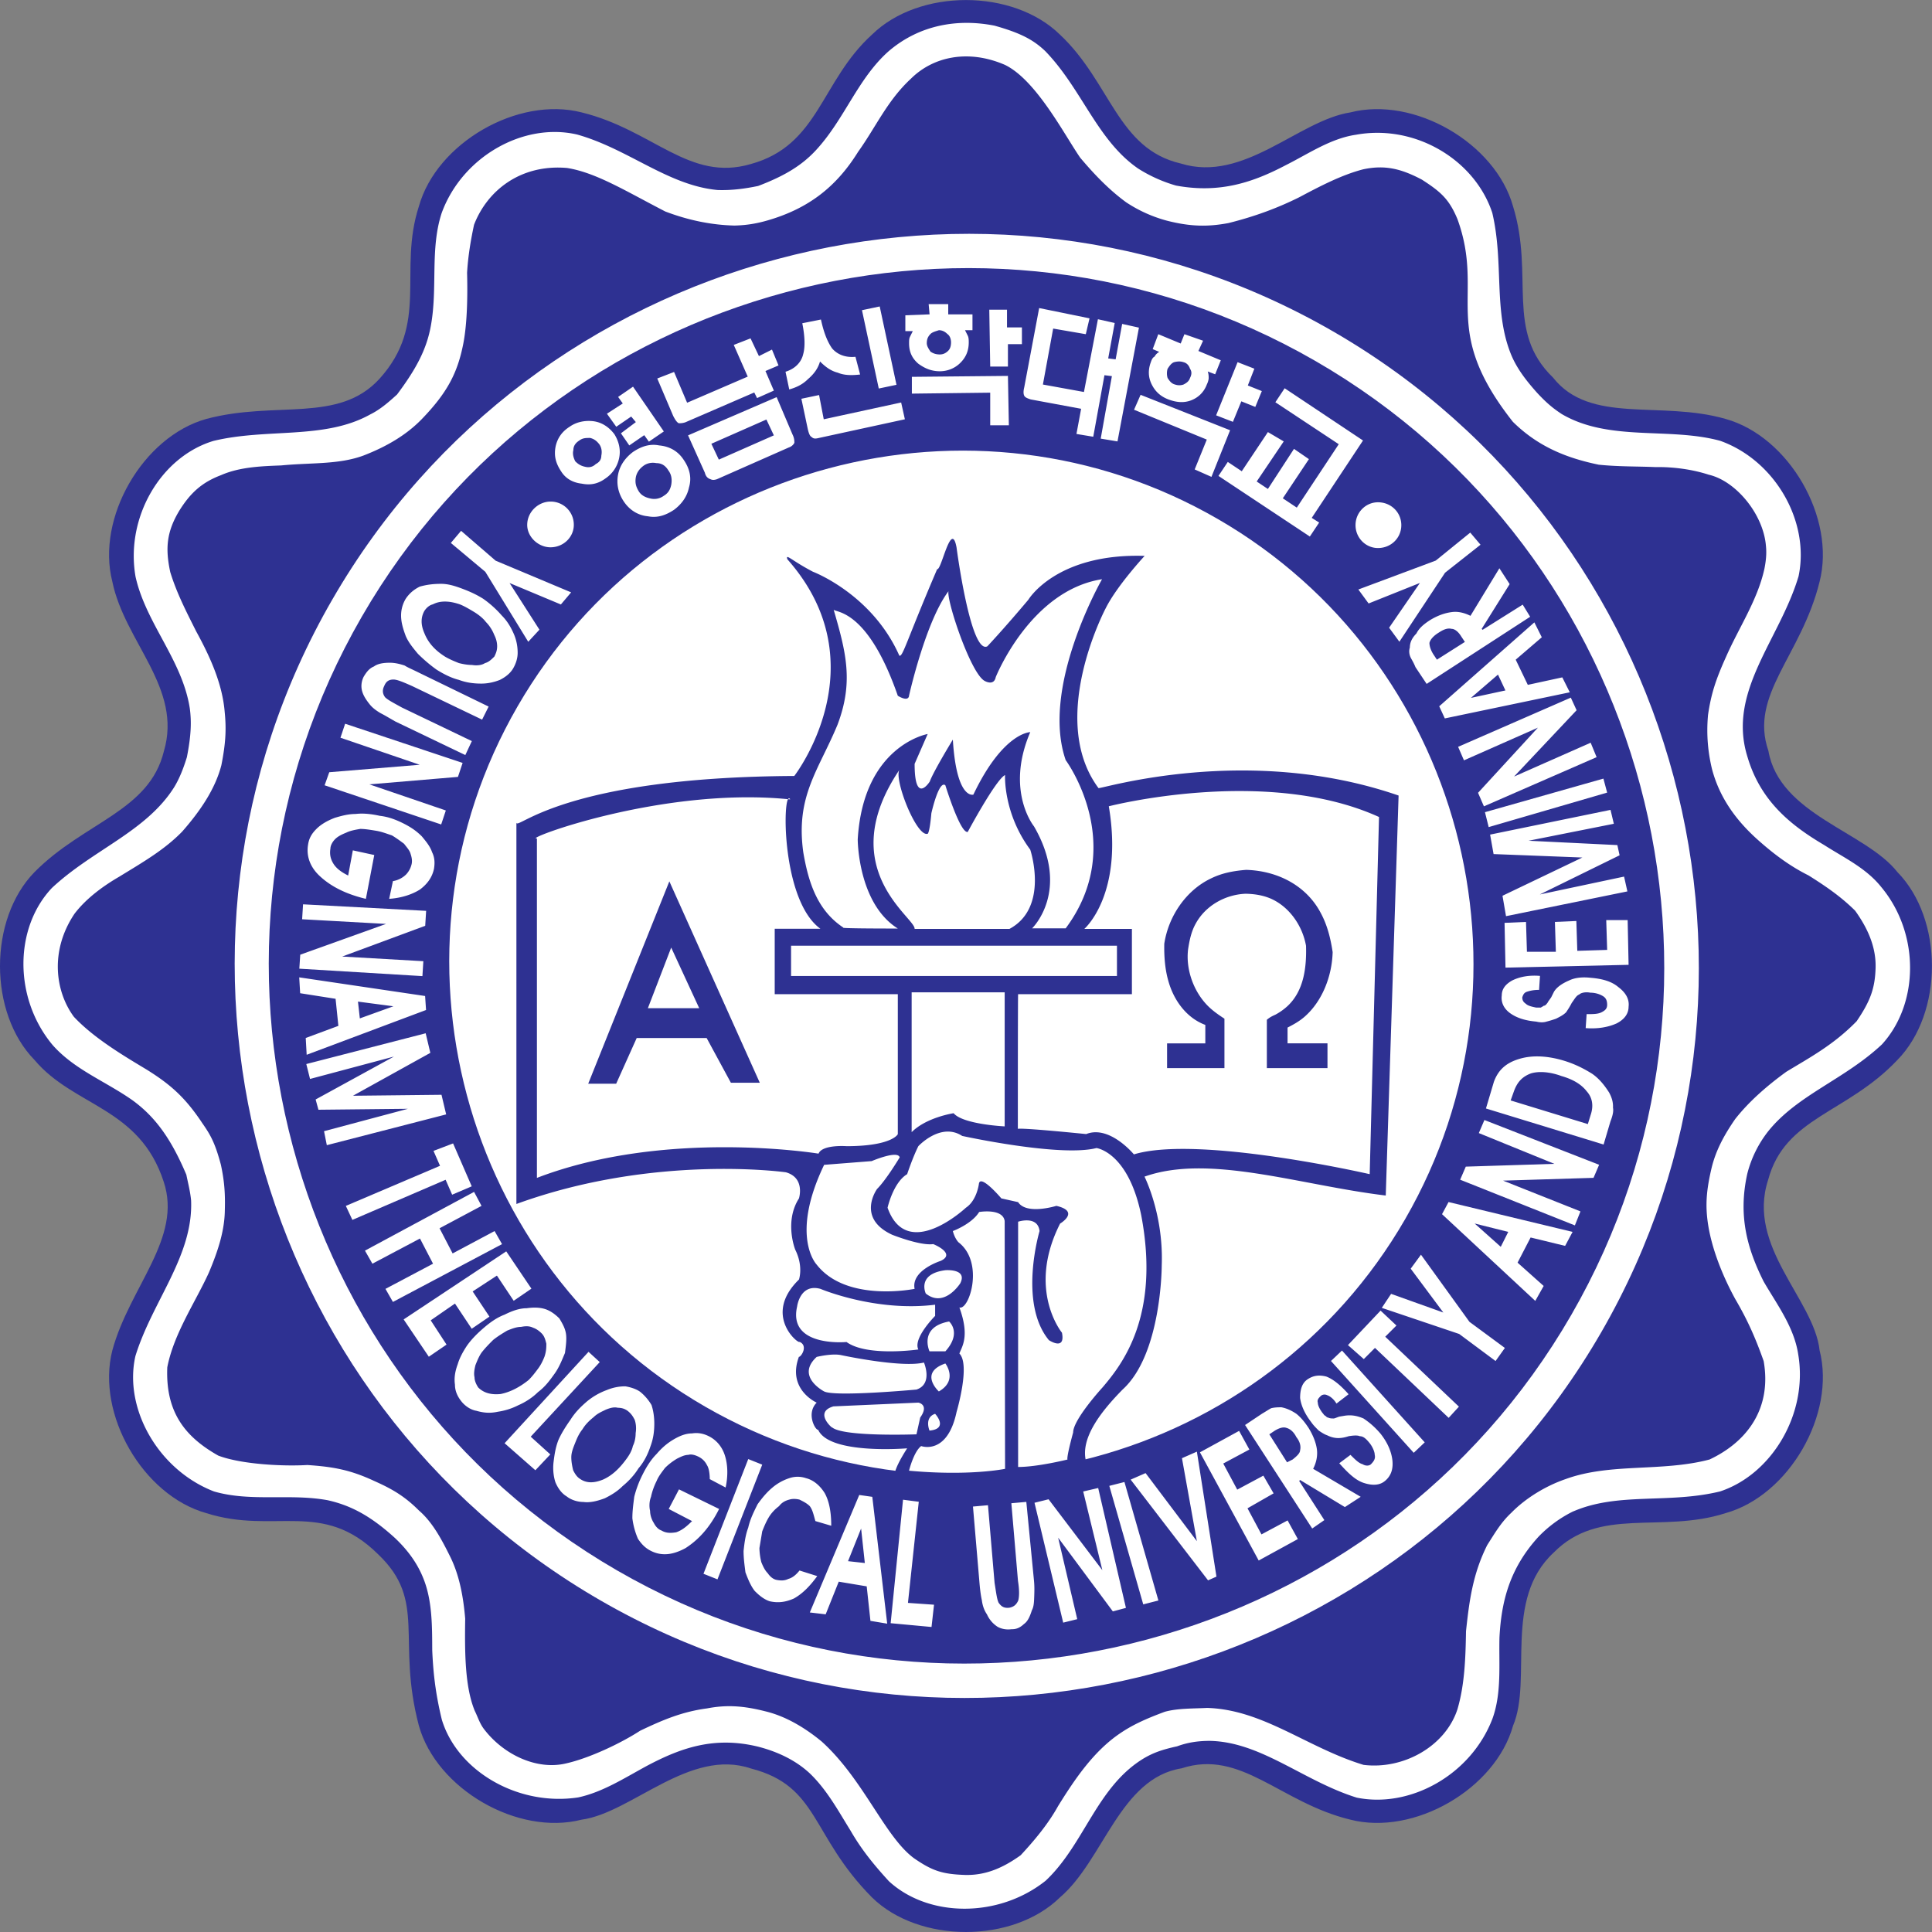 <svg xmlns="http://www.w3.org/2000/svg" xml:space="preserve" width="1204.406" height="1204.404" viewBox="0 0 1204.406 1204.404"><rect x="0" y="0" width="1204.406" height="1204.404" fill="#808080" stroke="none"/><path d="M115.03 205.086c5.464-5.13 6.171-12.295 13.047-13.89 6.838-2.118 12.735 4.64 18.279 5.495 6.799 1.748 15.486-3.267 17.373-10.03 2.305-7.468-.89-13.415 4.322-18.452 4.044-5.126 11.628-2.464 18.61-4.48 6.763-1.887 11.778-10.573 10.03-17.373-1.962-7.966-7.605-12.149-5.504-18.245 1.212-6.922 10.484-8.735 13.898-13.081 4.914-5.016 4.914-15.045 0-20.06-5.428-5.755-12.101-6.123-13.928-12.944-2.36-7.253 4.948-12.929 5.535-18.383 1.748-6.8-3.268-15.486-10.03-17.373-6.879-2.225-13.563.792-18.555-4.29-5.486-5.096-2.275-13.693-4.378-18.642-1.886-6.762-10.573-11.778-17.372-10.03-7.509 1.812-11.734 7.627-18.202 5.517-6.688-1.079-8.44-9.921-13.126-13.91C110.015 0 99.984 0 94.969 4.914c-6.594 6.657-5.672 11.977-13.05 13.89-6.652 2.266-12.936-4.786-18.276-5.497-6.801-1.747-15.486 3.266-17.373 10.03-2.437 9.232.923 13.408-4.42 18.488-6.044 5.97-11.203 2.117-18.513 4.444-6.762 1.886-11.778 10.573-10.03 17.374 1.84 6.808 7.573 12.062 5.518 18.2-2.627 8.074-9.7 8.114-13.912 13.125C0 99.985 0 110.014 4.914 115.03c5.294 5.357 12.343 6.522 13.934 13.037 2.033 6.859-4.215 11.82-5.541 18.29-1.748 6.801 3.267 15.487 10.03 17.373 7.435 1.989 14.193-.521 18.651 4.323 5.451 6.006 2.026 11.664 4.282 18.61 1.886 6.762 10.572 11.778 17.373 10.029 7.686-1.88 11.552-7.523 18.256-5.549 7.393 2.036 7.572 8.954 13.07 13.943 5.015 4.913 15.044 4.915 20.06 0z" style="fill:#2e3192;fill-opacity:1;fill-rule:nonzero;stroke:#2e3192;stroke-width:.215;stroke-linecap:butt;stroke-linejoin:miter;stroke-miterlimit:4;stroke-dasharray:none;stroke-opacity:1" transform="matrix(5.797 0 0 -5.797 -6.498 1210.904)"/><path d="M108.113 206.225c2.75-.774 4.172-1.5 5.493-2.765 3.944-4.07 5.582-9.588 9.966-12.61a15.567 15.567 0 0 1 4.04-1.816c4.704-.873 8.267.365 11.76 2.2 2.399 1.203 4.807 2.866 7.543 3.265 6.458 1.177 12.91-2.744 14.79-8.487 1.259-5.37.12-10.49 1.987-15.145.623-1.552 1.656-2.868 2.821-4.17 1.065-1.142 1.733-1.667 2.615-2.25 5.088-2.98 11.525-1.357 17.023-2.868 5.988-2.143 9.743-8.805 8.485-14.702-2.039-6.839-7.676-12.37-5.497-19.338 1.383-4.72 4.612-7.316 8.2-9.432 2.167-1.388 4.53-2.482 6.183-4.56 4.176-5.025 4.102-12.623.056-17.05-4.043-3.793-9.1-5.438-12.223-9.334a12.153 12.153 0 0 1-2.228-4.52c-1.007-4.539.016-8.045 1.743-11.51 1.42-2.457 3.297-4.922 3.738-7.903 1.078-6.428-2.873-12.988-8.49-14.836-5.633-1.37-11.046-.035-15.896-2.198a13.283 13.283 0 0 1-3.563-2.63c-3.138-3.423-3.982-7.005-4.18-10.76-.076-2.866.251-5.955-.746-8.743-2.317-6.134-8.95-9.782-14.74-8.596-5.762 1.794-10.288 6.008-15.803 6.1-1.271-.005-2.356-.176-3.458-.583-1.642-.358-2.54-.695-3.496-1.247-5.081-3.024-6.403-9.25-10.597-13.182-5.108-4.077-12.706-4.003-16.999-.054-1.933 2.105-3.123 3.693-4.148 5.468-1.29 2.077-2.523 4.37-4.36 6.131-1.57 1.46-3.529 2.331-5.478 2.838-4.757 1.174-8.349-.17-11.841-2.006-2.43-1.31-4.808-2.866-7.488-3.443-6.515-.999-13.103 2.843-14.796 8.444-.73 3.013-.936 5.26-1.034 7.48-.011 2.542.006 5.192-.874 7.506-.674 1.796-1.785 3.248-3.109 4.5-2.564 2.33-4.68 3.473-7.187 4.03-4.07.744-8.251-.213-12.229.946-6.051 2.335-9.806 8.997-8.518 14.686 1.828 5.941 6.236 10.762 5.985 16.716-.092.948-.321 1.817-.506 2.728-1.576 3.716-3.239 6.124-5.75 7.951-2.914 2.05-6.273 3.296-8.628 5.98-4.221 5.08-4.148 12.678-.054 17.013 4.405 4.122 10.117 6.054 13.117 10.79.612.99 1.037 2.146 1.37 3.219.454 2.294.506 3.78.313 5.217-.805 5.179-4.714 9.112-5.833 14.147-1.122 6.415 2.72 13.003 8.46 14.732 5.833 1.403 11.951.11 16.837 2.84 1.064.523 1.969 1.319 2.851 2.12 2.017 2.693 3.16 4.81 3.61 7.344.744 4.072-.106 8.223 1.162 12.121 2.227 6.13 8.889 9.886 14.713 8.518 5.512-1.554 9.773-5.466 15.065-5.96 1.487-.053 2.923.139 4.33.432 2.889 1.095 4.693 2.228 6.153 3.8 3.085 3.327 4.483 7.685 7.83 10.658 3.432 2.943 7.634 3.55 11.51 2.778z" style="fill:#fff;fill-opacity:1;fill-rule:nonzero;stroke:#2e3192;stroke-width:.215;stroke-linecap:butt;stroke-linejoin:miter;stroke-miterlimit:4;stroke-dasharray:none;stroke-opacity:1" transform="matrix(5.797 0 0 -5.797 -6.498 1210.904)"/><path d="M202.712 104.848c-.058-2.222-.557-3.57-2.016-5.718-2.462-2.52-4.975-3.857-7.536-5.41-2.068-1.5-4.022-3.198-5.528-5.113-1.202-1.744-2.069-3.348-2.537-5.225-.585-2.467-.715-4.084-.4-6.172.412-2.675 1.577-5.592 2.941-8.08 1.245-2.126 2.108-4.001 3.042-6.642.855-4.902-1.606-8.494-5.749-10.453-5.118-1.353-10.636-.335-15.491-2.111-2.18-.75-4.34-2.082-5.875-3.65-1.136-1.063-1.791-2.225-2.6-3.485-1.578-3.152-1.949-6.065-2.298-9.315-.048-2.9-.144-5.749-.92-8.382-1.289-3.922-5.73-6.41-9.971-5.893-6.08 1.856-10.771 5.948-16.842 6.126-1.537-.079-3.187-.03-4.587-.42-2.035-.755-3.496-1.413-4.876-2.36-2.833-1.929-4.869-4.944-6.656-7.826-1.065-1.923-2.514-3.657-4.001-5.261-1.786-1.277-3.653-2.156-5.906-2.094-2.45.08-3.504.446-5.44 1.781-3.123 2.307-5.401 8.462-9.909 12.538-1.862 1.536-3.938 2.753-6.106 3.274-2.41.61-4.204.719-6.315.315-2.66-.351-4.767-1.234-7.232-2.415-2.132-1.384-5.503-2.958-7.94-3.503-3.04-.729-6.545.875-8.64 3.563-.517.64-.693 1.313-1.051 2.033-1.06 2.57-1.071 6.298-1.018 9.868-.205 2.414-.629 4.653-1.577 6.616-.951 1.926-1.944 3.813-3.436 5.095-1.679 1.684-3.137 2.431-4.869 3.209-2.56 1.186-4.39 1.52-7.203 1.709-2.606-.156-7.093.073-9.534 1.004-3.571 2.016-5.614 4.65-5.418 9.386.702 3.617 3.041 7.011 4.473 10.172.977 2.324 1.697 4.511 1.716 6.776.047 1.722-.04 3.073-.427 4.868-.639 2.397-1.137 3.25-2.022 4.52-1.847 2.78-3.433 4.167-5.97 5.757-2.448 1.472-5.699 3.39-7.84 5.68-1.98 2.688-2.569 7.026.079 10.957 1.288 1.69 3.16 3.01 4.755 3.937 2.657 1.626 4.91 2.925 6.819 4.89 1.975 2.25 3.57 4.618 4.23 7.17.464 2.34.552 3.871.363 5.736-.242 3.068-1.592 6.028-3.074 8.728-1.132 2.255-2.108 4.157-2.786 6.364-.539 2.52-.393 4.278.97 6.533 1.183 1.892 2.405 3 4.434 3.766 2.011.884 4.378.954 6.439 1.035 3.202.313 6.17.073 8.867 1.069 2.563.99 4.652 2.247 6.282 3.912 2.786 2.88 3.903 5.022 4.528 8.225.452 2.345.46 5.51.404 7.622.108 1.816.404 3.539.744 5.127 1.401 3.624 4.93 6.46 9.891 6.033 3.103-.498 6.266-2.472 10.527-4.671 2.564-.974 5.044-1.462 7.482-1.522 1.44.033 2.561.256 3.635.57 4.43 1.29 7.43 3.665 9.756 7.411 1.9 2.648 3.143 5.519 5.662 7.842 2.341 2.33 6.056 3.166 9.988 1.468 3.331-1.615 6.36-7.494 8.053-9.947 1.6-1.9 3.171-3.51 4.972-4.826a15.051 15.051 0 0 1 4.43-1.994c2.604-.662 4.469-.659 6.646-.255 2.88.719 5.314 1.63 7.622 2.775 2.335 1.241 4.59 2.414 6.874 3.007 2.308.49 4.019.07 6.233-1.097 2.022-1.306 2.892-2.065 3.78-4.194 2.986-8.225-2.02-11.698 5.98-21.828 2.804-2.773 5.967-3.956 9.297-4.648 2.182-.222 4.157-.172 6.099-.258 1.985.036 4.035-.266 5.71-.813 2.863-.651 5.8-4.165 6.08-7.556.089-.837 0-1.628-.162-2.44-.739-3.362-2.737-6.299-4.111-9.427-1.16-2.569-1.625-4.073-1.953-6.289-.203-2.22.017-4.137.42-5.832.845-3.26 2.77-5.751 5.038-7.76 1.881-1.675 3.619-2.892 5.404-3.78 1.735-1.09 3.432-2.231 4.98-3.768 1.278-1.78 2.228-3.779 2.177-6.034z" style="fill:#2e3192;fill-opacity:1;fill-rule:nonzero;stroke:#2e3192;stroke-width:.215;stroke-linecap:butt;stroke-linejoin:miter;stroke-miterlimit:4;stroke-dasharray:none;stroke-opacity:1" transform="matrix(5.797 0 0 -5.797 -6.498 1210.904)"/><path d="M36.761 144.46c21.696 37.58 70.193 50.574 107.772 28.878 37.579-21.696 50.574-70.194 28.878-107.773-21.696-37.58-70.194-50.573-107.773-28.877C28.059 58.384 15.064 106.882 36.76 144.46Z" style="fill:#fff;fill-opacity:1;fill-rule:nonzero;stroke:#2e3192;stroke-width:.215;stroke-linecap:butt;stroke-linejoin:miter;stroke-miterlimit:4;stroke-dasharray:none;stroke-opacity:1" transform="matrix(5.797 0 0 -5.797 -6.498 1210.904)"/><path d="M40.119 142.512c20.621 35.716 66.715 48.067 102.43 27.446 35.717-20.621 48.068-66.714 27.448-102.431C149.376 31.81 103.281 19.46 67.565 40.08c-35.716 20.621-48.067 66.715-27.446 102.431Z" style="fill:#2e3192;fill-opacity:1;fill-rule:nonzero;stroke:#2e3192;stroke-width:.215;stroke-linecap:butt;stroke-linejoin:miter;stroke-miterlimit:4;stroke-dasharray:none;stroke-opacity:1" transform="matrix(5.797 0 0 -5.797 -6.498 1210.904)"/><path d="M56.68 132.964c15.186 26.303 49.133 35.399 75.436 20.212 26.304-15.186 35.4-49.132 20.213-75.436-15.186-26.303-49.132-35.4-75.436-20.213-26.304 15.187-35.4 49.133-20.213 75.437Z" style="fill:#fff;fill-opacity:1;fill-rule:nonzero;stroke:#2e3192;stroke-width:.215;stroke-linecap:butt;stroke-linejoin:miter;stroke-miterlimit:4;stroke-dasharray:none;stroke-opacity:1" transform="matrix(5.797 0 0 -5.797 -6.498 1210.904)"/><path d="m57.927 139.868 1.203 1.302-3.21 5.016 5.516-2.306 1.103 1.302-8.122 3.409-3.712 3.21-1.101-1.304 3.71-3.108 4.613-7.52m30.072 28.238c.704.602 1.104 1.202 1.305 1.906.501-.5 1.105-1.004 1.905-1.203.703-.301 1.504-.301 2.407-.201l-.5 1.906c-1.004-.1-1.907.199-2.51.901-.501.703-.9 1.706-1.202 3.108l-2.006-.4c.301-1.503.301-2.607.1-3.31-.2-.902-.902-1.604-1.905-1.905l.402-1.905c.7.2 1.403.5 2.004 1.103m9.528-.602-1.804 8.424-1.907-.402 1.806-8.423 1.905.4m-23.415-4.134c.2 0 .399 0 .701.097l7.42 3.211.302-.603 1.805.804-.903 2.106 1.404.601-.703 1.705-1.402-.702-.902 1.907-1.805-.704 1.502-3.408-6.519-2.809-1.402 3.309-1.807-.702 1.706-4.011c.2-.401.402-.704.603-.8m-10.432-6.497c1.003-.201 1.807 0 2.608.6a3.458 3.458 0 0 1 1.404 2.109c.202.9 0 1.804-.501 2.607-.602.802-1.405 1.303-2.306 1.403-.902.1-1.806-.1-2.507-.6-.802-.504-1.304-1.204-1.505-2.107-.2-1.004 0-1.805.602-2.708.502-.801 1.304-1.203 2.205-1.304m-.9 3.61c0 .5.3.803.6 1.002.402.303.702.303 1.204.303.402-.101.7-.303 1.003-.705.199-.299.3-.7.199-1.202 0-.401-.2-.7-.6-.902-.301-.3-.702-.4-1.104-.3-.5.098-.802.3-1.101.601-.202.402-.304.802-.202 1.203m4.614 2.508 1.605 1.1.501-.599-1.605-1.204.9-1.304 1.607 1.103.501-.7 1.606 1.1-3.312 4.815-1.603-1.103.502-.702-1.706-1.103 1.004-1.403m4.614-2.007c-1.004.202-1.908-.099-2.811-.7-.801-.602-1.403-1.406-1.603-2.409-.2-1.002 0-2.005.601-2.906.6-.904 1.504-1.506 2.607-1.606 1.002-.2 1.906.1 2.81.702.802.601 1.401 1.405 1.604 2.408.299 1 .099 2.004-.602 3.007-.603.903-1.504 1.405-2.606 1.504m1.302-4.212c-.101-.501-.302-.902-.8-1.202a1.739 1.739 0 0 0-1.405-.302c-.503.101-1.005.302-1.306.803-.299.501-.4.903-.299 1.504.099.501.4.902.801 1.202.4.303.904.404 1.404.303.602 0 1.003-.303 1.303-.802.302-.403.403-.902.302-1.506m4.212.58c.2-.102.402-.102.702 0l7.722 3.41c.301.098.5.299.602.5 0 .2 0 .501-.202.902l-1.705 4.012-9.526-4.111 1.805-4.012c.1-.4.301-.602.602-.702m6.017 6.418.802-1.704-5.917-2.609-.803 1.706 5.918 2.607m15.444 8.9c-.1-.199-.1-.399-.1-.7 0-.902.3-1.605 1.003-2.205.7-.503 1.402-.805 2.305-.805.803 0 1.606.302 2.206.905.604.599.903 1.302.903 2.205 0 .201 0 .5-.1.703l-.3.601h.801v1.705h-2.607v1.103h-2.106l.1-1.103-2.606-.1v-1.705h.801c-.1-.2-.202-.4-.3-.603m2.206.301c.201.202.601.302.902.402.403 0 .703-.2.903-.402.301-.199.401-.6.401-.902 0-.402-.1-.7-.301-.903-.3-.3-.6-.4-.903-.4-.4 0-.7.1-1.002.3-.201.302-.4.601-.4.903 0 .402.1.7.4 1.002m55.307-41.345 13.438 2.808-.803 1.606-3.71-.805-1.302 2.707 2.806 2.41-.8 1.602-10.23-9.024.601-1.304m5.718 4.713.8-1.705-3.71-.801 2.91 2.506m-3.659-9.222 7.948 3.513-6.434-7.005.631-1.455 12.119 5.289-.639 1.553-8.237-3.639 6.724 7.133-.622 1.354-12.12-5.29.63-1.453m-1.306 15.943c-.802-.101-1.603-.403-2.407-.905-.6-.4-1.104-.802-1.403-1.401-.503-.503-.704-1.005-.704-1.506-.1-.3-.1-.701.101-1.103.1-.202.301-.501.502-1.003l1.203-1.805 11.132 7.22-.802 1.304-4.313-2.707-.099.1 3.009 4.814-1.104 1.703-3.11-5.114c-.6.302-1.304.501-2.005.403m-1.603-5.117-.402.604c-.303.5-.402.901-.402 1.202.099.4.5.8 1.002 1.104.603.4 1.003.5 1.405.4.3 0 .701-.3 1.004-.802l.4-.6-3.007-1.908m5.566-18.005 12.74 3.71-.403 1.504-12.737-3.61.4-1.604m12.74-13.206-3.21-.101-.102 3.209-2.306-.1.101-3.209h-3.11l-.1 3.208-2.306-.099.1-4.814 13.238.3-.101 4.813h-2.304l.1-3.207m-12.214 10.305 9.546-.371-8.587-4.113.378-2.193 13.052 2.662-.356 1.593-9.064-1.922 8.582 4.213-.24 1.097-9.549.468 9.17 1.824-.355 1.495-12.951-2.66.374-2.093m-13.44 26.949 5.517 2.207-3.31-4.814 1.104-1.506 4.913 7.423 3.812 3.008-1.104 1.303-3.71-3.008-8.324-3.11 1.103-1.503m-38.687 19.158-.1 5.314-10.33-.1v-1.805l8.425.102v-3.51h2.005m-.1 6.315v2.41h1.504v1.804h-1.604v1.904h-1.905l.1-6.118h1.905m-20.309-3.06-1.903-.4.7-3.31c.101-.4.201-.702.402-.802.201-.199.402-.199.801-.1l9.227 2.005-.401 1.806-8.323-1.806-.503 2.608m48.265-3.985-2.81-4.212-1.503 1.002-1.003-1.503 9.827-6.519 1.003 1.504-.8.501 5.514 8.323-8.425 5.617-1-1.504 6.818-4.513-4.513-6.819-1.504 1.002 2.807 4.212-1.605 1.103-2.806-4.311-1.205.802 2.909 4.312-1.704 1.003m-25.498 3.51 5.414-1.004-.503-2.707 1.807-.3 1.204 6.617.8-.099-1.202-6.72 1.805-.3 2.306 12.235-1.804.4-.702-3.81-.801.099.701 3.811-1.805.403-1.503-7.823-4.414.802 1.103 6.018 3.51-.604.401 1.704-5.416 1.106-1.604-8.524c-.1-.403-.1-.703 0-.904.1-.199.401-.3.703-.4m21.737-2.408.904 2.206 1.503-.602.702 1.704-1.506.602.703 1.806-1.804.702-2.308-5.717 1.806-.7m-6.92 2.404c.803-.299 1.605-.4 2.407-.099.802.301 1.405.903 1.705 1.706.1.2.201.501.201.701 0 .2 0 .402-.1.703l.8-.301.603 1.504-2.407 1.003.502 1.103-2.005.7-.402-1.001-2.408 1.002-.602-1.605.704-.299a1.21 1.21 0 0 1-.502-.502c-.202-.102-.301-.302-.402-.602-.3-.803-.3-1.606.101-2.406.402-.803 1.002-1.304 1.805-1.607m-.1 3.31c.199.302.4.601.702.703.4.1.702.1 1.003 0 .401-.102.6-.4.7-.702.201-.3.201-.601 0-1.003-.1-.3-.299-.501-.7-.7a1.368 1.368 0 0 0-.902 0c-.402.098-.604.4-.804.7-.099.301-.099.703 0 1.003m4.213-7.622-1.303-3.21 1.803-.8 2.005 5.014-9.625 3.81-.703-1.605 7.823-3.21M60.32 150.03c1.405 0 2.507 1.103 2.507 2.407a2.483 2.483 0 0 1-2.507 2.509c-1.303 0-2.504-1.104-2.504-2.509 0-1.304 1.201-2.407 2.504-2.407m67.907-97.956 1.604-8.923-5.516 7.32-1.605-.702 8.323-10.832.903.402-2.105 13.439-1.604-.704m8.55-8.195-1.502 2.807 2.807 1.606-1.101 1.905-2.81-1.504-1.504 2.807 2.808 1.505-1.102 2.006-4.213-2.306 6.319-11.634 4.211 2.306-1.103 2.005-2.81-1.503m12.778 10.861c-.6.701-1.202 1.203-1.805 1.605-.702.3-1.304.4-2.003.3l-.604-.101c-.301-.101-.5-.199-.6-.199-.201 0-.402 0-.603.098-.101 0-.2.101-.3.201-.1 0-.202.202-.302.3-.3.403-.501.804-.501 1.105-.1.3.1.5.301.7.2.203.502.203.7.102.303-.102.705-.402 1.004-.903l1.304 1.004c-.8.903-1.603 1.603-2.406 1.904-.803.202-1.405.101-2.007-.3-.6-.402-.8-1.103-.8-2.006.1-.802.5-1.704 1.202-2.607.2-.302.502-.602.802-.902.302-.202.602-.402.902-.503.402-.201.804-.3 1.205-.3.4 0 .802.099 1.102.2.602.1 1.004.1 1.204 0 .4 0 .703-.3 1.103-.8.3-.403.502-.903.502-1.206.1-.401-.101-.701-.402-1.003-.2-.2-.6-.2-.902 0-.402.1-.803.502-1.303 1.003l-1.205-.902c.901-1.002 1.705-1.804 2.607-2.106.904-.3 1.704-.3 2.308.202.601.5.902 1.201.8 2.205-.098.904-.5 1.907-1.303 2.91m-56.033-6.622-5.316-12.635 1.706-.2 1.404 3.511 3.008-.503.402-3.71 1.803-.302-1.603 13.638-1.404.201M92.317 41l1.406 3.51.4-3.71-1.806.2m50.42 12.035c-.1.704-.402 1.504-.903 2.307-.4.602-.802 1.102-1.303 1.505-.6.402-1.103.6-1.605.701-.301 0-.703 0-1.102-.101-.202-.099-.5-.3-1.004-.6l-1.806-1.205 7.22-11.13 1.305.903-2.708 4.212.102.1 4.814-2.91 1.702 1.103-5.114 3.01c.302.6.502 1.303.403 2.105m-1.805-.099c0-.301-.301-.604-.804-1.004l-.601-.301-1.906 3.01.601.401c.503.3.903.4 1.205.3.4-.1.802-.401 1.103-1.004.402-.501.501-1.002.402-1.402m-41.01-5.548-1.692.22-1.33-13.279 4.395-.407.268 2.395-2.803.196 1.163 10.875m11.566-.014-1.61-.144.713-8.353c.163-1.008.139-1.712.027-2.108-.22-.495-.526-.684-.932-.772-.604-.079-.897.133-1.185.545-.186.408-.262 1.112-.427 2.12l-.71 8.354-1.613-.143.712-8.353c.073-.806.155-1.31.241-1.715.08-.605.264-1.113.549-1.523a3.063 3.063 0 0 1 1.157-1.347c.395-.214.891-.33 1.498-.252.501-.018.909.168 1.323.555.41.287.629.781.854 1.477.215.393.232.894.253 1.495.018.502.039 1.103-.037 1.808l-.813 8.356m6.116 1.12 2.06-8.463-5.784 7.624-1.512-.375 3.085-12.89 1.51.373-2.053 8.763 5.882-7.928 1.408.377-2.984 12.892-1.612-.374m2.809.604 3.649-12.744 1.629.417-3.651 12.742-1.627-.415m39.736 37.938 8.123-3.308-9.524-.3-.605-1.406 12.336-4.914.601 1.506-8.324 3.309 9.729.3.6 1.403-12.334 4.815-.602-1.405m14.012 4.361c-.464.726-1.028 1.461-1.804 2.004-.873.547-1.753.995-2.84 1.353-1.876.601-3.58.691-5.007.262-1.43-.426-2.27-1.185-2.74-2.466l-.854-2.869 12.652-3.876.732 2.472c.23.591.357 1.085.277 1.492.032.6-.14 1.112-.416 1.628m-1.923-2.208-.364-1.186-8.302 2.543.353.986c.354.985.886 1.56 1.808 1.914.817.26 2.019.197 3.298-.274 1.288-.37 2.162-.917 2.726-1.649.57-.632.729-1.444.481-2.334m-27.987-26.662 8.898-9.873 1.184 1.123-8.898 9.875-1.184-1.125m30.9 40.21c-.702.601-1.703.9-3.01 1.002-.899.1-1.704 0-2.304-.302-.702-.301-1.304-.7-1.605-1.202l-.3-.602c-.201-.3-.3-.4-.403-.604-.1-.099-.2-.299-.4-.299-.101-.101-.2-.101-.3-.2h-.503c-.5.099-.903.2-1.104.4-.3.201-.4.403-.4.703.1.3.2.5.5.602.303.1.703.2 1.306.2l.1 1.504c-1.203.1-2.206-.1-3.009-.502-.702-.4-1.102-.902-1.102-1.603-.1-.703.2-1.405.902-1.907.701-.501 1.604-.8 2.807-.903.402-.101.803-.101 1.103 0 .401.102.704.202 1.003.303.402.199.803.4 1.103.7.202.303.401.602.603 1.002.299.403.5.805.802.903.2.202.7.303 1.201.202.604 0 1.106-.202 1.406-.401.302-.201.402-.5.402-.902s-.201-.602-.602-.804c-.4-.2-.903-.2-1.605-.2l-.102-1.504c1.306-.099 2.408.099 3.312.5.8.403 1.302 1.004 1.302 1.806.1.803-.299 1.505-1.102 2.108M151.292 66.34l-1.706 1.605-3.509-3.71 1.704-1.505 1.203 1.205 7.923-7.523 1.104 1.204-7.924 7.521 1.205 1.203m2.637 7.617-1.104-1.505 3.509-4.714-5.616 2.006-1.001-1.505 8.323-2.807 3.911-2.909 1.002 1.405-3.81 2.809-5.214 7.22m2.265 4.357 10.027-9.326.903 1.605-2.807 2.507 1.403 2.707 3.711-.902.802 1.503-13.338 3.21-.701-1.304m7.12-1.906-.804-1.604-2.807 2.507 3.611-.903m-114.25 45.32-8.223 2.807 9.528.803.501 1.503-12.634 4.213-.503-1.504 8.523-2.908-9.726-.802-.501-1.405 12.536-4.212.5 1.504M87.1 39.996c-.4-.503-.801-.802-1.203-.903-.402-.2-.803-.2-1.304-.1-.4.1-.7.401-.903.703-.3.3-.5.701-.7 1.202a6.79 6.79 0 0 0-.202 1.506c.101.6.202 1.202.3 1.802.202.503.402 1.004.703 1.506.3.5.703.902 1.104 1.203.3.4.701.602 1.102.703.302.099.703.099 1.103 0 .402-.2.804-.4 1.104-.703.302-.4.401-.902.602-1.605l1.705-.502c0 1.405-.202 2.61-.703 3.51-.5.804-1.203 1.406-2.005 1.606a2.765 2.765 0 0 1-1.806 0 5.397 5.397 0 0 1-1.804-1.004c-.602-.501-1.104-1.103-1.605-1.803-.4-.803-.802-1.605-1.002-2.508-.301-.8-.402-1.605-.503-2.507 0-.802.101-1.504.202-2.306.3-.803.602-1.504 1.003-2.005.5-.503 1.002-.905 1.604-1.103.902-.202 1.704-.101 2.607.299.902.503 1.705 1.305 2.506 2.407l-1.905.602M54.307 76.5l-4.512-2.407-1.405 2.706 4.513 2.408-.802 1.505-11.733-6.318.8-1.405 5.116 2.708 1.405-2.708-5.116-2.707.802-1.405 11.734 6.217-.802 1.406m-4.563 3.91 2.106.9-2.005 4.614-2.107-.802.702-1.605-10.129-4.312.704-1.505 10.027 4.315.702-1.606m-3.096 25.11-8.727.501 8.927 3.308.099 1.606-13.236.702-.1-1.606 9.025-.501-9.227-3.309-.099-1.505 13.237-.8.1 1.603M34.1 95.456l12.837 4.815-.101 1.505-13.537 2.005.1-1.705 3.81-.6.3-2.911-3.51-1.303.101-1.806m9.328 5.215-3.611-1.303-.201 1.806 3.812-.503m-2.962 11.553.902 4.714-2.304.501-.503-2.707c-.803.4-1.304.803-1.605 1.304-.302.5-.401 1.003-.302 1.604 0 .302.202.7.502 1.004.301.3.702.5 1.204.701.4.2.902.3 1.504.4.502 0 1.103-.1 1.706-.2.602-.1 1.102-.3 1.704-.5.5-.303.903-.603 1.303-.902.302-.403.603-.704.704-1.104.099-.302.199-.703.099-1.103a2.391 2.391 0 0 0-.602-1.104 2.652 2.652 0 0 0-1.403-.702l-.403-1.906c1.406.101 2.508.501 3.311 1.003.802.604 1.303 1.304 1.504 2.207.101.602.101 1.203-.201 1.805-.199.6-.601 1.102-1.103 1.706-.602.6-1.202 1.002-2.005 1.403-.804.4-1.605.703-2.509.803-.9.2-1.804.3-2.606.2-.802 0-1.505-.2-2.207-.403-.801-.3-1.504-.7-2.005-1.203-.502-.5-.803-1.003-.902-1.703-.2-1.204.2-2.408 1.304-3.41 1.202-1.104 2.807-1.907 4.913-2.408m.366 20.976c.301-.401.702-.702 1.203-1.002.402-.2.902-.502 1.605-.903l7.52-3.61.702 1.504-7.522 3.61c-.902.502-1.502.803-1.804 1.102-.302.402-.302.804-.099 1.205.2.502.5.703 1.001.703.4 0 1.104-.302 2.007-.703l7.521-3.61.702 1.404-7.42 3.608c-.803.402-1.305.603-1.605.804-.603.2-1.104.302-1.606.302-.701 0-1.304-.102-1.703-.401-.502-.202-.803-.602-1.105-1.105-.2-.4-.302-.902-.2-1.403.1-.5.401-1.002.803-1.505m5.226 5.38c.602-.6 1.303-1.204 2.007-1.705.802-.502 1.603-.903 2.407-1.104.8-.3 1.603-.4 2.406-.4.802 0 1.503.2 2.004.4.603.302 1.104.703 1.405 1.205.3.501.503 1.102.503 1.703 0 .603-.101 1.306-.402 2.005-.303.704-.702 1.407-1.304 2.007a11.224 11.224 0 0 1-2.006 1.806c-.803.5-1.504.802-2.306 1.102-.803.3-1.505.501-2.206.501-.903 0-1.605-.101-2.308-.3-.601-.301-1.102-.7-1.504-1.303a3.484 3.484 0 0 1-.502-1.806c0-.703.203-1.404.502-2.205.302-.703.804-1.304 1.304-1.906m.703 4.613c.2.3.5.6.902.701.402.202.803.3 1.304.3s1.002-.098 1.604-.3c.502-.2 1.003-.5 1.504-.8.503-.303 1.003-.702 1.305-1.106.401-.4.702-.9.902-1.402.2-.402.301-.803.301-1.204 0-.401-.101-.703-.301-1.103-.302-.299-.602-.602-1.004-.702-.3-.201-.8-.302-1.403-.201-.502 0-1.003.101-1.403.201-.503.2-1.004.403-1.505.702-1.104.702-1.805 1.504-2.206 2.506-.4.902-.4 1.704 0 2.408m1.84-52.041-9.526-.103 8.323 4.613-.501 2.106-12.838-3.309.402-1.603 9.024 2.407-8.422-4.614.301-1.104 9.626.101-9.024-2.407.3-1.504L49.1 89.044l-.5 2.108M74.138 48.72l-1.103-2.106 2.509-1.305c-.603-.602-1.104-1-1.706-1.203-.602-.1-1.102-.1-1.604.202-.302.1-.603.399-.803.802-.2.301-.401.802-.401 1.304-.101.4-.101 1.002.099 1.504.102.5.302 1.103.603 1.704.2.502.602 1.004.901 1.404.402.4.803.702 1.304 1.004.402.2.804.4 1.204.4.302.1.702 0 1.102-.2.402-.2.704-.502.904-.904.202-.3.301-.902.301-1.503l1.706-.903c.301 1.404.199 2.609-.101 3.51-.302.902-.902 1.605-1.704 2.005-.603.304-1.205.402-1.805.304-.603 0-1.205-.203-1.907-.604-.701-.4-1.303-.902-1.905-1.605-.603-.6-1.102-1.403-1.503-2.206a11.533 11.533 0 0 1-.903-2.406c-.1-.803-.201-1.504-.201-2.307a7.982 7.982 0 0 1 .602-2.207c.402-.6.801-1.002 1.402-1.304 1.205-.601 2.408-.402 3.711.302 1.403.904 2.608 2.207 3.612 4.212L74.14 48.72m-3.057 4.662c.3.803.4 1.606.4 2.407 0 .703-.1 1.405-.301 2.005a5.24 5.24 0 0 1-1.202 1.405c-.4.3-1.003.501-1.605.602a5.09 5.09 0 0 1-2.005-.402 7.204 7.204 0 0 1-2.106-1.203c-.703-.6-1.305-1.202-1.806-2.006-.501-.702-1.004-1.505-1.303-2.205-.301-.803-.402-1.506-.503-2.31-.1-.799 0-1.602.202-2.204.301-.701.701-1.203 1.202-1.503.502-.403 1.205-.603 1.806-.603.701-.1 1.505.1 2.306.402.603.299 1.305.7 1.905 1.302.603.5 1.204 1.105 1.706 1.908.603.699 1.003 1.502 1.304 2.405m-1.604 1.404c0-.5-.101-1.004-.302-1.404-.101-.501-.4-1.002-.702-1.404-.802-1.102-1.604-1.804-2.507-2.205-1.003-.403-1.806-.403-2.508.1-.3.2-.501.5-.702.902-.099.4-.2.9-.2 1.404 0 .501.2 1.003.401 1.504.2.502.402 1.002.803 1.504.301.501.702.903 1.203 1.305.402.4.903.6 1.304.801.502.201.9.302 1.303.201.402 0 .702-.1 1.003-.3.402-.303.602-.603.803-1.004.101-.3.201-.802.101-1.404M50.046 68.703l1.803-2.709 1.906 1.303-1.805 2.708 2.608 1.705 1.804-2.708 1.906 1.304-2.707 4.01-11.032-7.319 2.707-4.012 1.905 1.304-1.702 2.609 2.607 1.805m31.54-16.724-4.814-12.335 1.506-.6 4.812 12.335-1.503.6M58.97 59.175c.803.602 1.304 1.306 1.805 2.007.5.7.8 1.504 1.102 2.205.101.802.2 1.504.101 2.106-.101.602-.402 1.103-.702 1.605-.402.402-.903.8-1.503 1.002-.603.2-1.306.2-2.007.101-.803 0-1.605-.302-2.407-.701-.802-.303-1.506-.804-2.207-1.405-.7-.602-1.304-1.204-1.805-1.906-.4-.602-.801-1.304-1.002-2.004-.3-.803-.4-1.506-.3-2.206 0-.705.3-1.305.701-1.806.4-.502 1.003-.904 1.605-1.003.702-.2 1.403-.3 2.306-.101a7.072 7.072 0 0 1 2.205.701c.704.302 1.506.803 2.108 1.405m-6.419.5c-.2.304-.402.703-.402 1.105-.099.402 0 .903.101 1.304.202.501.402 1.004.702 1.403.401.502.802.903 1.204 1.305.501.4 1.002.701 1.504 1.002.5.2 1.004.402 1.506.402.501.099.9.099 1.301-.1.303-.102.602-.302.904-.603.301-.301.402-.701.501-1.103 0-.401 0-.803-.2-1.405-.202-.501-.401-.901-.702-1.302-.301-.402-.602-.803-1.003-1.202-1.004-.805-2.008-1.306-3.01-1.506-1.001-.102-1.805.101-2.406.7m13.064 2.734-1.205 1.103-9.026-9.829 3.31-2.906L60.3 52.48l-2.106 1.906 7.422 8.022m81.276 90.002c0-1.377 1.106-2.46 2.412-2.46 1.406 0 2.511 1.083 2.511 2.46 0 1.378-1.105 2.461-2.51 2.461-1.307 0-2.413-1.083-2.413-2.46z" style="fill:#fff;fill-opacity:1;fill-rule:nonzero;stroke:none" transform="matrix(5.797 0 0 -5.797 -6.498 1210.904)"/><path d="M119.251 124.134c-5.544 7.457.783 19.355.783 19.355 1.202 2.406 4.179 5.617 4.179 5.617-9.527.299-12.504-4.713-12.504-4.713-2.623-3.122-4.412-5.014-4.412-5.014-1.805-.904-3.31 10.629-3.31 10.629-.566 3.071-1.63-2.503-2.085-2.329-3.31-7.724-3.711-9.51-4.072-9.294-2.937 6.624-9.285 9.015-9.285 9.015-2.308 1.205-2.967 2.008-2.752 1.341 10.028-11.332.745-23.303.745-23.303-24.896-.135-29.732-5.815-29.884-5.03V79.41c14.842 5.414 28.982 3.408 28.982 3.408 2.105-.602 1.404-2.807 1.404-2.807-1.604-2.507-.4-5.517-.4-5.517.901-1.805.4-3.208.4-3.208-3.918-3.822-.069-6.948.06-6.702.954-.402.185-1.613-.068-1.613-1.303-3.511 1.913-4.922 1.913-4.922-1.176-1.193-.111-3.014.157-2.917 1.204-2.71 9.57-1.997 9.57-1.997-1.682-2.636-1.498-3.302-1.119-3.512 14.694-1.584 20.539 2.575 20.407 1.94-.83 2.63 1.734 5.702 3.879 7.89 4.212 3.81 4.212 13.338 4.212 13.338.23 6.021-2.239 10.26-1.843 9.564 6.943 2.472 16.68-.92 25.934-2.035l1.38 43.014c-16.246 5.614-31.938.7-32.271.8m-28.065 6.818c1.742 4.604.92 7.777-.414 12.361.32-.317 3.689-.027 6.898-9.251 1.204-.708 1.204 0 1.204 0s1.804 8.123 4.312 11.331c-.598-.12 2.21-8.842 3.81-9.726 0 0 1.003-.602 1.203.4 0 0 3.712 9.326 11.433 10.531 0 0-6.644-11.563-3.91-19.454 0 0 6.719-9.062 0-18.089h-3.611s4.212 4.049.201 10.968c0 0-3.109 3.811-.4 10.129 0 0-2.91 0-6.118-6.719 0 0-1.806-.602-2.207 5.916 0 0-2.08-3.404-2.481-4.507 0 0-1.63-2.611-1.63 1.9l1.404 3.21s-6.92-1.205-7.522-11.333c0 0 0-6.88 4.312-9.587-6.72 0-5.852.1-5.852.1-2.833 1.87-3.77 4.919-4.313 8.088-.846 6.065 1.644 8.818 3.681 13.732M86.19 103.93v3.257h35.046v-3.257H86.19m22.972-1.757V87.755s-4.486.214-5.49 1.416c0 0-2.91-.43-4.514-2.036v15.038h10.004M97.067 76.1s3.01-1.205 4.414-1.003c0 0 2.507-1.004.802-1.805 0 0-3.208-1.004-2.807-3.009 0 0-7.321-1.506-10.531 2.607 0 0-2.908 3.009.802 10.731l5.114.401s2.809 1.203 3.011.4c0 0-1.43-2.391-2.431-3.394 0 0-2.285-3.123 1.626-4.928m5.016-16.849s-2.206 2.007.701 3.008c0 0 1.404-1.805-.701-3.008m-1.003-4.21s-.601 1.402.602 1.805c0 0 1.504-1.605-.602-1.805m1.704 8.523h-1.704s-1.203 2.606 2.106 3.21c0 0 1.405-1.204-.402-3.21m-2.106 6.218s-1.003 2.105 2.106 2.506c0 0 2.407.2 1.605-1.403 0 0-1.704-2.708-3.71-1.103m.2 49.441s.201 0 .4 2.205c0 0 .804 3.608 1.505 3.008 0 0 1.605-5.213 2.407-5.015 0 0 3.008 5.615 4.012 6.118 0 0-.22-4.082 2.708-8.022 0 0 2.078-6.22-2.236-8.525H99.476c.12 1.194-8.808 6.509-1.604 17.148-.709-.885 1.803-7.32 3.008-6.917M58.86 82.216v36.506c-1.68-.168 13.38 5.552 27.003 4.22.07.123.15.13.238-.02-.079.008-.159.013-.238.02-.602-1.048-.408-11.124 3.484-13.934h-4.915v-7.036H97.67V86.935c.042 0-.603-1.308-5.515-1.308 0 0-2.608.2-3.009-.803 0 0-16.447 2.708-30.286-2.608M86.84 68.378s.301 2.507 2.508 1.905c0 0 5.916-2.507 12.335-1.704v-1.203s-2.41-2.407-1.805-3.612c0 0-5.515-.8-7.722.803 0 0-6.32-.602-5.316 3.81m2.106-5.413s1.604.399 2.607.198c0 0 6.519-1.403 8.927-.802 0 0 1.002-2.306-.804-2.907 0 0-8.725-.804-9.928-.202 0 0-3.108 1.605-.802 3.713m1.604-7.523c.477-.478-2.13 1.527.201 2.205l9.127.403s1.203-.2.2-1.606l-.402-1.804s-8.123-.302-9.126.802m8.325-4.713s.505 2.05 1.308 2.65c0 0 2.804-1.047 3.806 3.668 0 0 1.508 5.076.304 6.28.239.716 1.153 1.786 0 4.956 1.042-.346 2.726 4.841-.104 7.015 0 0-.4.4-.601 1.203 0 0 2.027.745 2.829 2.049 0 0 2.543.432 2.744-.973l.043-26.648s-3.812-.802-10.329-.2m20.82 8.968s-3.17-3.452-3.17-4.857c-.79-2.908-.602-2.908-.602-2.908s-3.21-.802-5.316-.802v26.375s2.106.701 2.306-1.004c0 0-2.306-7.723 1.004-11.733 0 0 1.805-1.203 1.404.803 0 0-3.81 4.612-.2 11.732 0 0 2.205 1.304-.402 1.907 0 0-3.208-1.004-4.112.4l-1.803.402s-2.207 2.607-2.408 1.604c0 0-.201-1.807-1.406-2.607 0 0-6.316-5.917-8.422 0 0 0 .601 2.708 2.106 3.61 0 0 .6 1.805 1.204 3.009 0 0 2.406 2.607 4.714 1.102 0 0 10.528-2.306 14.44-1.303 0 0 3.41-.403 4.813-7.22 2.07-10.88-2.08-16.07-4.15-18.51m28.721 22.922s-18.44 4.233-25.358 2.127c0 0-2.623 3.188-5.131 2.184-7.349.737-7.349.56-7.349.56 0 15.043.029 14.483.029 14.483h12.237v7.02h-5.117s4.238 3.659 2.633 13.187c0 0 16.924 4.363 29.058-1.153l-1.002-38.408m-84.039 9.728h3.008l2.207 4.913h7.52l2.608-4.812h3.108l-9.726 21.659-8.725-21.76m11.935 8.122h-5.518l2.507 6.517 3.011-6.517m50.014 6.93c-.027-1.346.069-2.743.45-4.045.571-2.032 1.936-3.937 3.963-4.684v-1.986h-4.112v-2.66h6.169v5.314c-.75.492-1.48 1-2.083 1.698-1.334 1.524-2.064 3.715-1.83 5.736.147.963.337 1.916.814 2.773 1.047 1.937 3.175 3.143 5.381 3.23.937-.023 1.826-.15 2.715-.53 2-.89 3.397-2.922 3.777-5.07.065-2.297-.22-4.837-2-6.488a6.41 6.41 0 0 0-1.3-.92c-.287-.128-.572-.255-.914-.546v-5.196h6.52v2.66h-4.294v1.697c.656.337 1.291.686 1.862 1.194 1.905 1.683 2.92 4.381 2.988 6.92-.226 1.493-.575 2.922-1.305 4.256-1.524 2.857-4.54 4.476-7.957 4.589l-.1-.003c-1.31-.11-2.516-.332-3.691-.903-2.698-1.27-4.603-4.064-5.053-7.036z" style="fill:#2e3192;fill-opacity:1;fill-rule:nonzero;stroke:none" transform="matrix(5.797 0 0 -5.797 -6.498 1210.904)"/></svg>